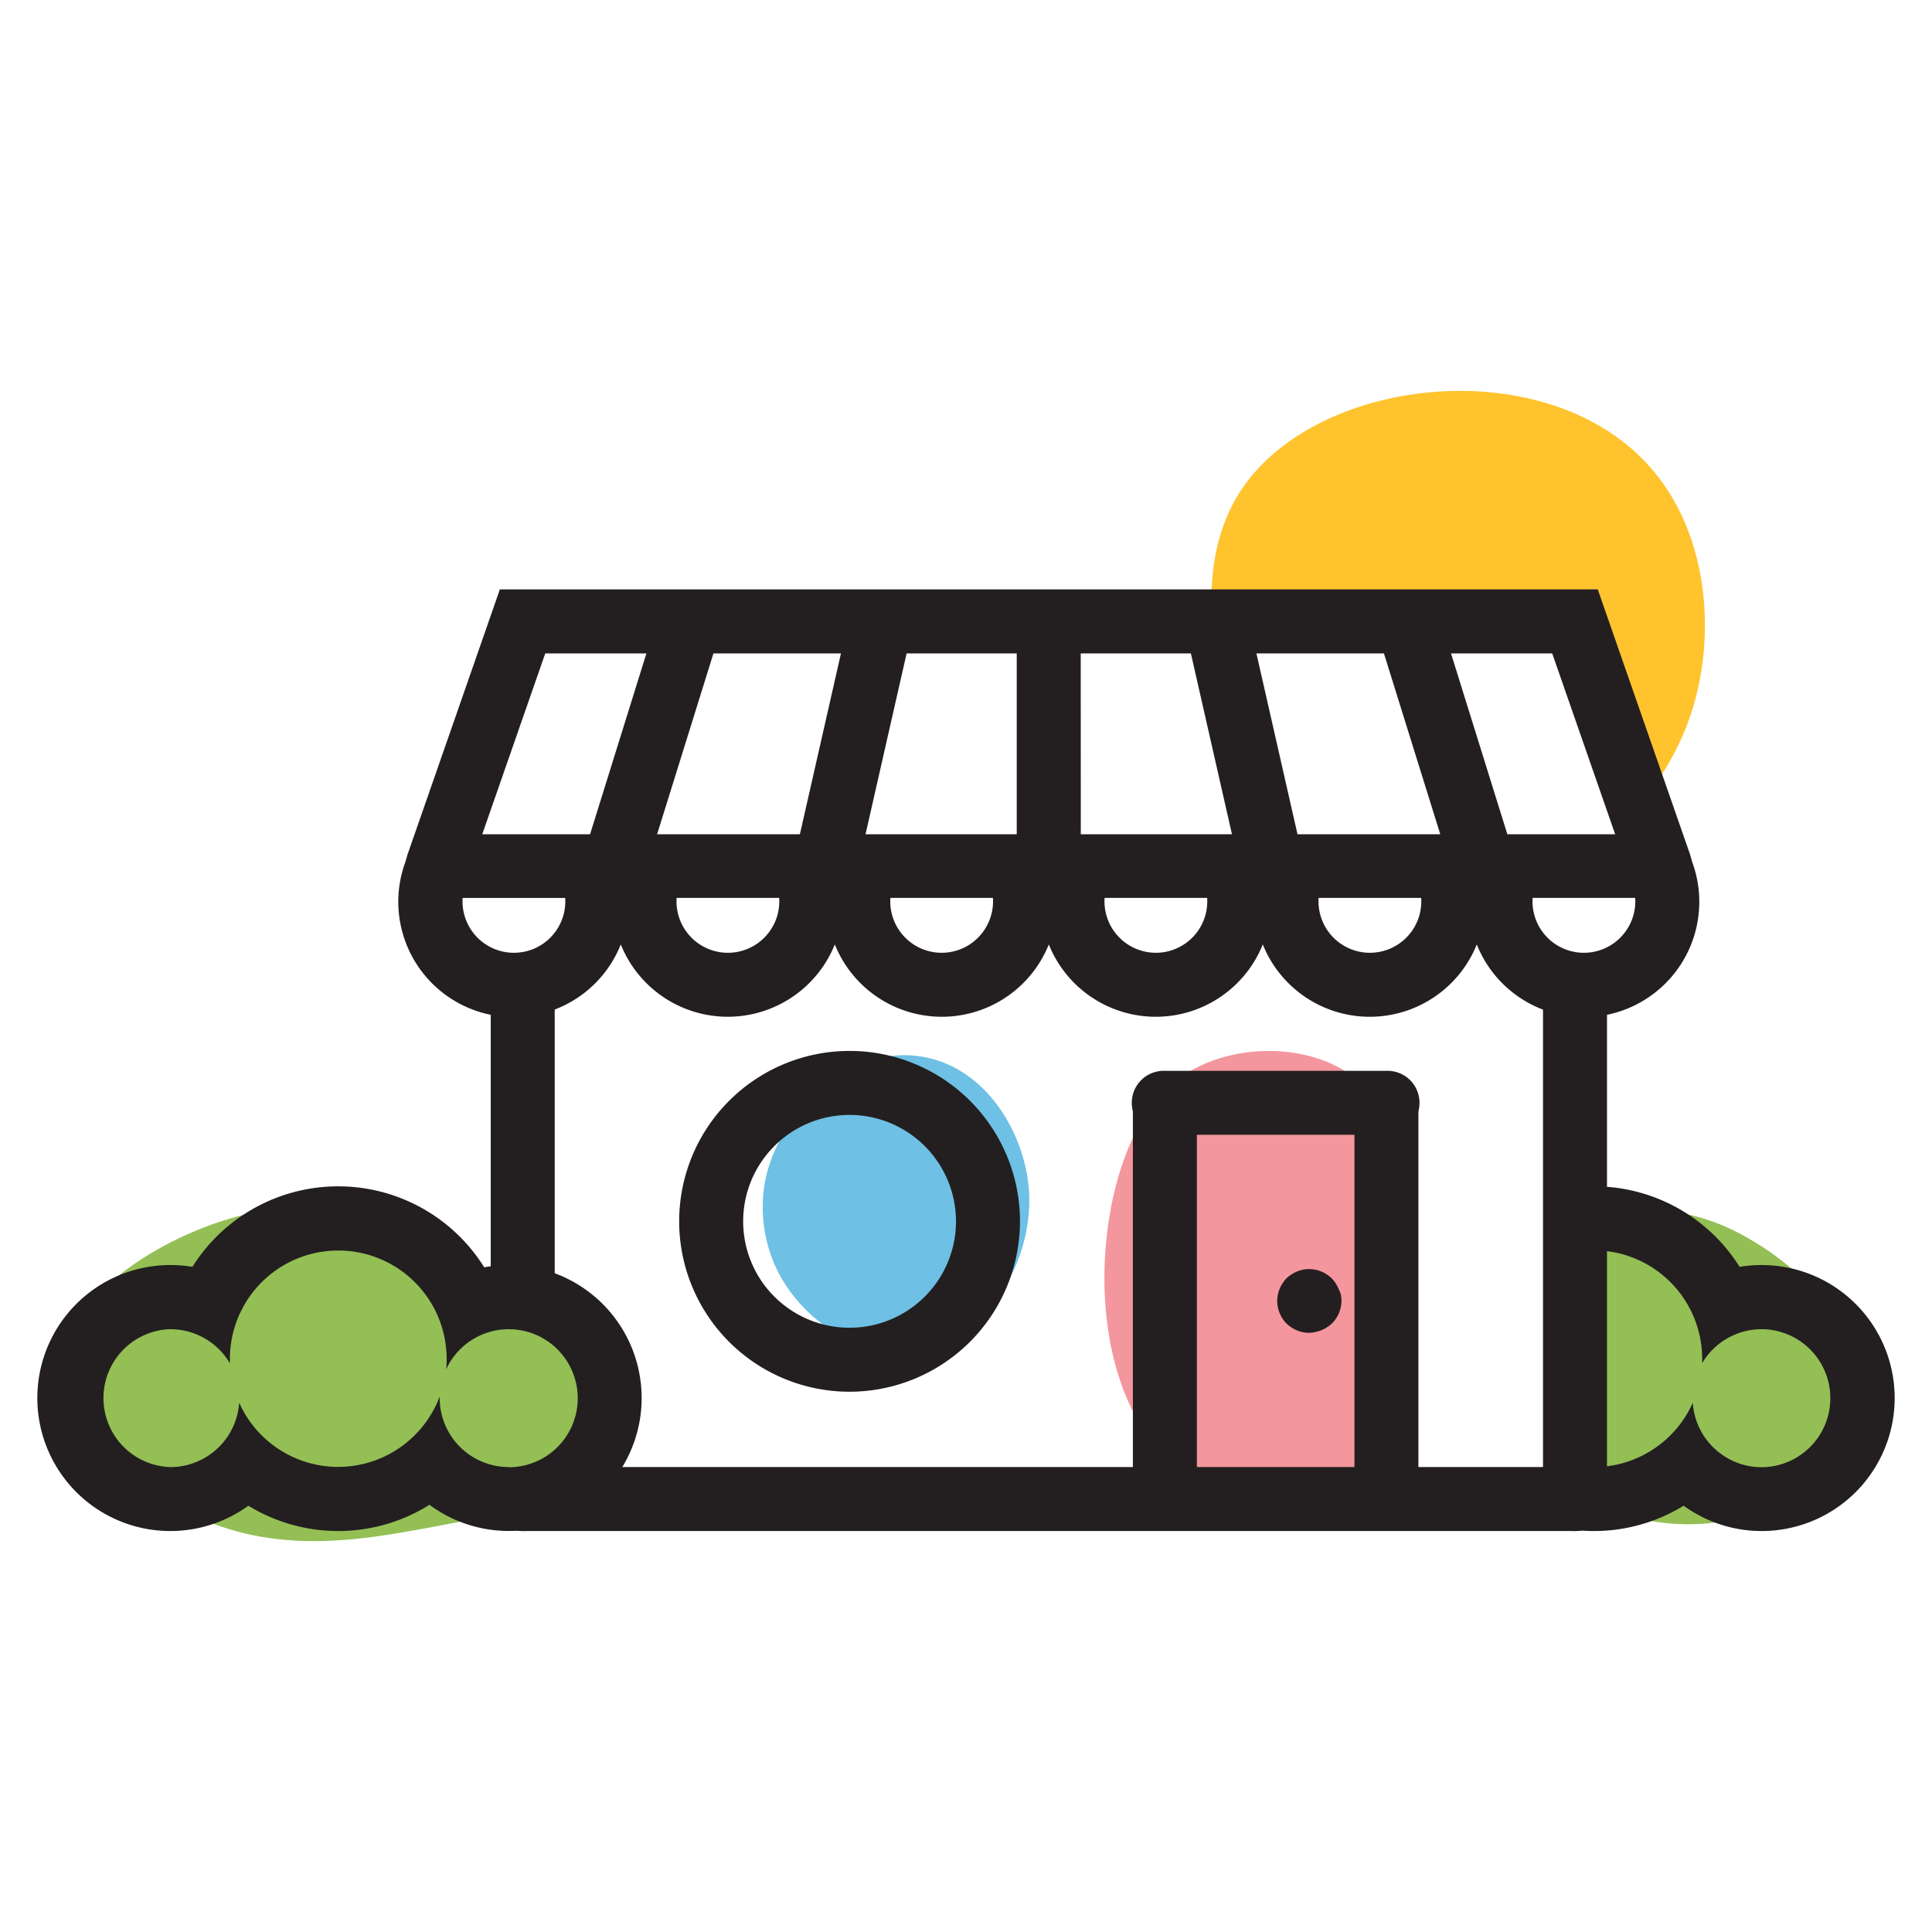 <svg xmlns="http://www.w3.org/2000/svg" width="500" height="500" viewBox="0 0 500 500">
  <defs>
    <style>
      .cls-1 {
        fill: #93bf55;
      }

      .cls-2 {
        fill: #ffc32e;
      }

      .cls-3 {
        fill: #f4969d;
      }

      .cls-4 {
        fill: #6ec0e4;
      }

      .cls-5 {
        fill: #231f20;
      }
    </style>
  </defs>
  <g id="logo">
    <g id="logo_group">
      <path class="cls-1" d="M456.38,322.88c-5.25-3.38-21.89-14.09-40.92-7.29a45.4,45.4,0,0,0-11.06,6.19v61.33c19.23,16.63,52,14.21,67.1-2.11a33.66,33.66,0,0,0,8.86-19C482.53,340.24,459.7,325,456.38,322.88Z"/>
      <path class="cls-2" d="M313.53,155.16c0-7.87,1.26-19,8.13-29C341.93,96.76,402,90.73,428,122c14.55,17.45,16.1,43.63,9.48,63.17a69.56,69.56,0,0,1-11.58,21.06Q417.1,184,408.3,161.81Z"/>
      <path class="cls-3" d="M358.09,382.83c7.1-9-.62-18.36-1.73-52.13-1-31.34,5.1-39.08-2.17-48.18-9.94-12.43-34.46-14.35-49.52-3.15-1.8,1.33-8.51,6.61-13.47,19.81-9.51,25.32-8.2,68.15,18.55,84.7C325.14,393.41,349.05,394.28,358.09,382.83Z"/>
      <path class="cls-4" d="M198.2,304.73a37.25,37.25,0,0,0,3.45,25c6.26,11.71,20.06,21.75,34.92,19.83,18.9-2.44,30.77-23.07,29.75-41-.83-14.53-10.42-31.57-26.73-34.92C220.08,269.69,202.09,287.55,198.2,304.73Z"/>
      <path class="cls-5" d="M407.61,396.23a8.28,8.28,0,0,1-8.28-8.28V256.76a8.28,8.28,0,1,1,16.56,0V388A8.28,8.28,0,0,1,407.61,396.23Z"/>
      <path class="cls-5" d="M135.24,396.23A8.28,8.28,0,0,1,127,388V256.76a8.28,8.28,0,1,1,16.56,0V388A8.28,8.28,0,0,1,135.24,396.23Z"/>
      <path class="cls-5" d="M407.61,396.23H135.24a8.28,8.28,0,0,1,0-16.56H407.61a8.28,8.28,0,0,1,0,16.56Z"/>
      <path class="cls-5" d="M436.2,219.2a16,16,0,0,1-1.83.11H383.51a29.45,29.45,0,0,0-1.32,2.85,29.45,29.45,0,0,0-1.32-2.85H328.13a29.45,29.45,0,0,0-1.32,2.85,29.45,29.45,0,0,0-1.32-2.85H272.75a29.45,29.45,0,0,0-1.32,2.85c-.4-1-.83-1.93-1.32-2.85H217.37a29.45,29.45,0,0,0-1.32,2.85c-.4-1-.83-1.93-1.32-2.85H162c-.49.92-.92,1.88-1.32,2.85a27.24,27.24,0,0,0-1.32-2.85H106.6a29.85,29.85,0,1,0,54.06,25.11,29.85,29.85,0,0,0,55.39,0,29.84,29.84,0,0,0,55.38,0,29.84,29.84,0,0,0,55.38,0,29.84,29.84,0,0,0,55.38,0,29.85,29.85,0,1,0,54-25.22ZM133,246.58a13.3,13.3,0,1,1,13.3-13.29A13.3,13.3,0,0,1,133,246.58Zm55.39,0a13.3,13.3,0,1,1,13.29-13.29A13.3,13.3,0,0,1,188.36,246.58Zm55.38,0A13.3,13.3,0,1,1,257,233.29,13.31,13.31,0,0,1,243.74,246.58Zm55.38,0a13.3,13.3,0,1,1,13.29-13.29A13.31,13.31,0,0,1,299.12,246.58Zm55.38,0a13.3,13.3,0,1,1,13.3-13.29A13.31,13.31,0,0,1,354.5,246.58Zm55.38,0a13.3,13.3,0,1,1,13.3-13.29A13.3,13.3,0,0,1,409.88,246.58Z"/>
      <g>
        <path class="cls-5" d="M301.47,392.42a8.28,8.28,0,0,1-8.28-8.28V287.06a8.28,8.28,0,1,1,16.56,0v97.08A8.28,8.28,0,0,1,301.47,392.42Z"/>
        <path class="cls-5" d="M358.8,392.42a8.27,8.27,0,0,1-8.27-8.28V287.06a8.28,8.28,0,1,1,16.55,0v97.08A8.27,8.27,0,0,1,358.8,392.42Z"/>
        <path class="cls-5" d="M358.8,293.68H301.47a8.28,8.28,0,1,1,0-16.55H358.8a8.28,8.28,0,1,1,0,16.55Z"/>
        <path class="cls-5" d="M338.85,344.94a8,8,0,0,1-1.62-.16,8.36,8.36,0,0,1-3-1.23,9,9,0,0,1-1.26-1,8.32,8.32,0,0,1-2.42-5.85,8.81,8.81,0,0,1,.16-1.62,8.4,8.4,0,0,1,.47-1.55,8.92,8.92,0,0,1,.76-1.43,8.33,8.33,0,0,1,1-1.26,7.71,7.71,0,0,1,1.26-1,7.84,7.84,0,0,1,1.43-.76,8.12,8.12,0,0,1,6.33,0,7.84,7.84,0,0,1,1.43.76,7.31,7.31,0,0,1,1.26,1,8.33,8.33,0,0,1,1,1.26,9.79,9.79,0,0,1,.76,1.43A7.69,7.69,0,0,1,347,335a8,8,0,0,1,.17,1.62,8.33,8.33,0,0,1-2.43,5.85,8.5,8.5,0,0,1-1.26,1,8.36,8.36,0,0,1-3,1.23A8,8,0,0,1,338.85,344.94Z"/>
        <path class="cls-5" d="M219.87,360.18a44.1,44.1,0,1,1,44.1-44.1A44.15,44.15,0,0,1,219.87,360.18Zm0-71.64a27.54,27.54,0,1,0,27.54,27.54A27.57,27.57,0,0,0,219.87,288.54Z"/>
      </g>
      <path class="cls-5" d="M435.94,229.58l.23-.28.24-.33a4,4,0,0,0,.23-.34,3.21,3.21,0,0,0,.19-.31c.08-.13.15-.26.22-.4l.14-.29c.07-.15.13-.29.19-.44s.07-.2.11-.31.1-.29.14-.44l.09-.36.09-.4c0-.14.05-.29.06-.44s0-.23,0-.34a4.67,4.67,0,0,0,0-.52c0-.07,0-.13,0-.2a.31.31,0,0,0,0-.1c0-.18,0-.35,0-.52l0-.34-.06-.41c0-.15-.05-.29-.08-.44a2.81,2.81,0,0,1-.08-.31l-.15-.51,0-.09-24-68.92H129.36l-24,68.92,0,.09a4.91,4.91,0,0,0-.15.51c0,.11-.06.21-.08.31s-.06.29-.08.44,0,.27-.06.41,0,.23,0,.34a4.41,4.41,0,0,0,0,.52v.1a1.34,1.34,0,0,0,0,.2c0,.17,0,.34,0,.52s0,.23,0,.34,0,.3.07.44,0,.27.08.4.06.24.1.36.09.3.14.44a2.83,2.83,0,0,0,.11.31c.06.15.12.29.19.44s.09.19.14.29.14.27.22.4l.18.31.23.34.25.33.23.28.3.33.24.24.34.31.27.22.36.27.32.21.34.21.4.21.3.14c.16.08.33.14.5.21l.17.07.1,0a4.13,4.13,0,0,0,.5.15l.33.09.41.07.44.07.3,0,.56,0h40a8.34,8.34,0,0,0,2.73,1.46,8.15,8.15,0,0,0,2.47.38,8.32,8.32,0,0,0,5.19-1.84h42.11a8.29,8.29,0,0,0,7.17,4.15,8.3,8.3,0,0,0,7.16-4.15h46.34a8.27,8.27,0,0,0,10.4,0H323a8.26,8.26,0,0,0,14.33,0h42.11a8.28,8.28,0,0,0,5.19,1.84,8,8,0,0,0,2.46-.38,8.38,8.38,0,0,0,2.74-1.46h39.87c.26,0,.53,0,.79,0l.2,0,.54-.08.32-.07.39-.1.38-.11.1,0,.18-.07c.16-.07.33-.13.49-.21a2.75,2.75,0,0,0,.3-.14l.41-.21.34-.21.32-.21.36-.27a2.75,2.75,0,0,0,.26-.22l.35-.31.23-.24ZM418,215.9h-27.9l-14.58-46.8h26.19Zm-82.21,0-10.63-46.8h33l14.58,46.8Zm-165.73,0,14.58-46.8h33l-10.63,46.8Zm64.57-46.8h28.5v46.8H224Zm45.06,0H308.2l10.63,46.8H279.71Zm-138.58,0h26.18l-14.58,46.8h-27.9Z"/>
      <path class="cls-5" d="M455.91,327.39a33.47,33.47,0,0,0-5.7.47,44.48,44.48,0,0,0-45.81-20.09v17a28.07,28.07,0,0,1,36.12,26.86c0,.39,0,.77,0,1.15A17.86,17.86,0,0,1,455.91,344h.51a17.86,17.86,0,0,1-.51,35.71,17.6,17.6,0,0,1-7.5-1.66,17.85,17.85,0,0,1-10.32-15,28.13,28.13,0,0,1-13.19,13.71,27.69,27.69,0,0,1-12.42,2.91,28,28,0,0,1-8.08-1.19v17a44.8,44.8,0,0,0,8.08.75,44.24,44.24,0,0,0,23.24-6.55,34.42,34.42,0,1,0,20.19-62.29Z"/>
      <path class="cls-1" d="M121.08,336.59c11,4,15.72,0,23.1,4.76,9.74,6.26,15.18,22,10.87,33.3-5.12,13.46-22.59,16.71-43,20.5-19.3,3.58-42.44,7.88-65.71-4.87-4.74-2.6-31.2-17.09-30.58-36,.89-27.41,58.15-52.39,81.11-37.64C105.23,322,107.41,331.62,121.08,336.59Z"/>
      <path class="cls-5" d="M131.66,327.39a33.91,33.91,0,0,0-6.34.59,44.57,44.57,0,0,0-75.53-.12,33.47,33.47,0,0,0-5.7-.47,34.42,34.42,0,1,0,20.19,62.29,44.51,44.51,0,0,0,46.87-.24,34.41,34.41,0,1,0,20.51-62.05Zm0,52.28a17.87,17.87,0,0,1-17.87-17.86c0-.12,0-.25,0-.37a28.18,28.18,0,0,1-13.28,15,28.05,28.05,0,0,1-38.61-13.42,17.85,17.85,0,0,1-10.32,15,17.6,17.6,0,0,1-7.5,1.66A17.86,17.86,0,0,1,43.58,344h.51a17.86,17.86,0,0,1,15.41,8.83c0-.38,0-.76,0-1.15a28,28,0,0,1,56.09,0c0,.91,0,1.81-.13,2.71a17.84,17.84,0,0,1,16-10.39h.2a17.86,17.86,0,0,1,0,35.72Z"/>
    </g>
  </g>
</svg>
